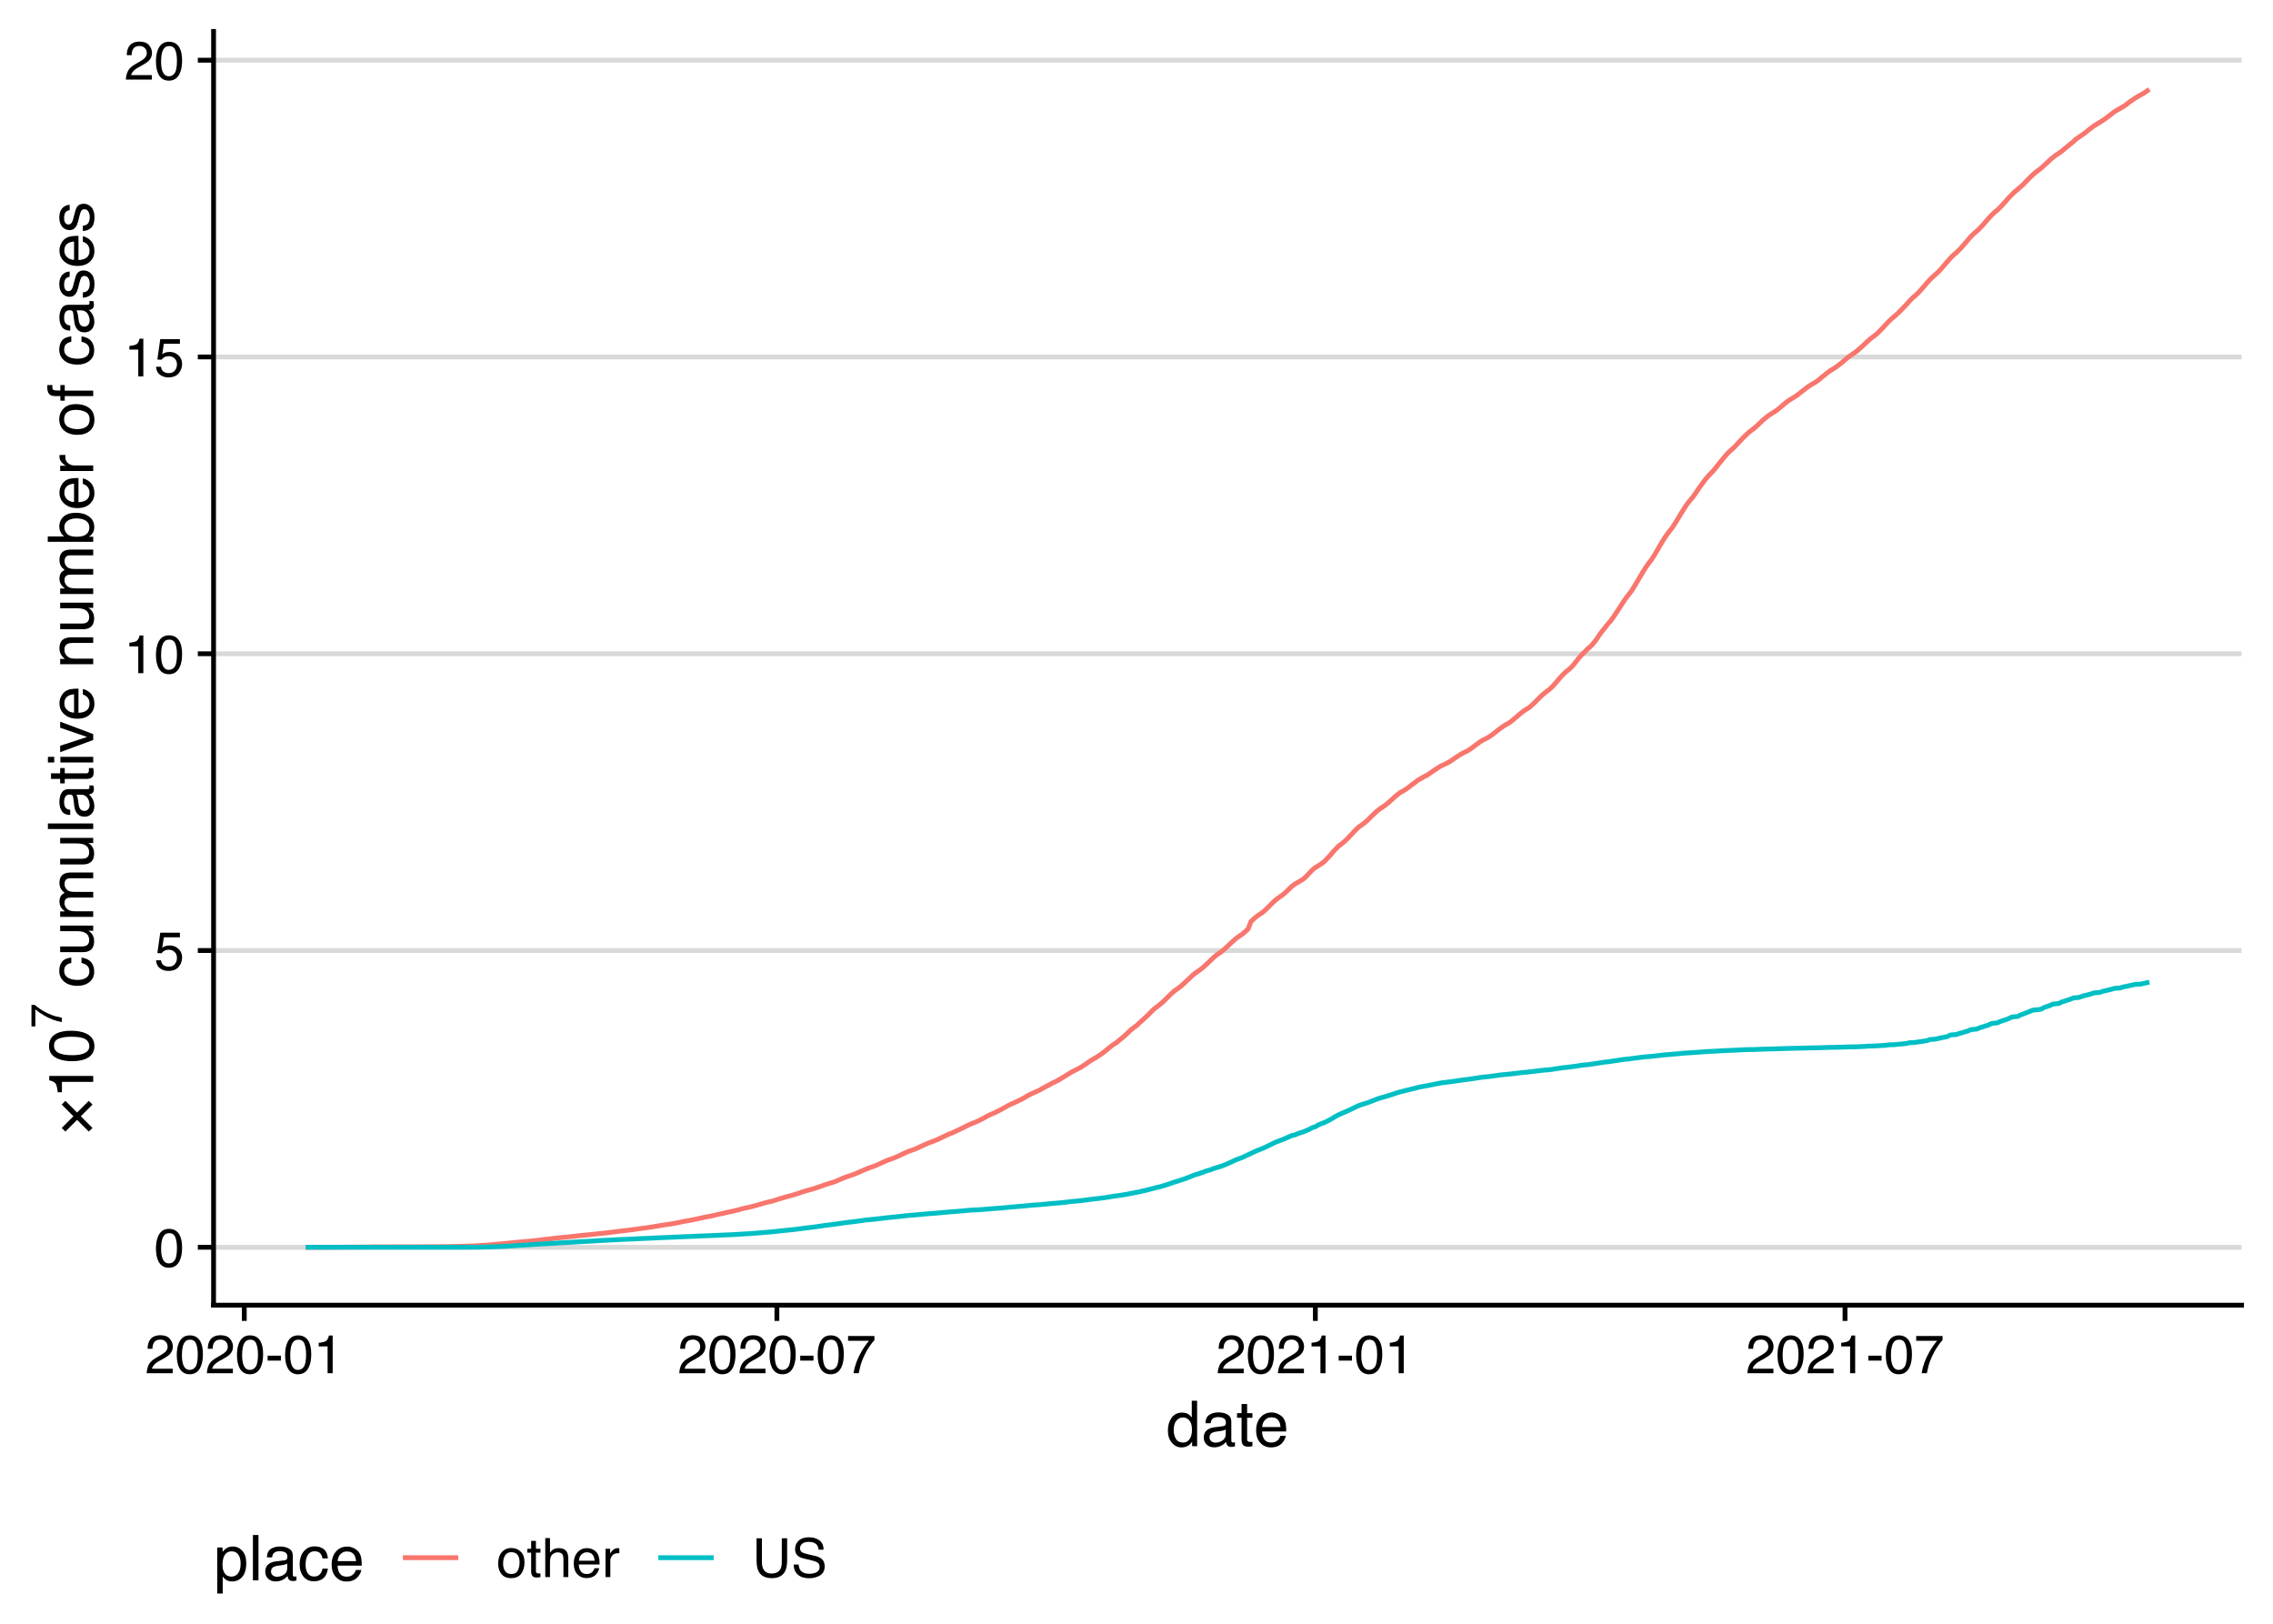 <?xml version="1.0" encoding="UTF-8"?>
<svg xmlns="http://www.w3.org/2000/svg" xmlns:xlink="http://www.w3.org/1999/xlink" width="504pt" height="360pt" viewBox="0 0 504 360" version="1.1">
<defs>
<g>
<symbol overflow="visible" id="glyph0-0">
<path style="stroke:none;" d="M 0.391 0 L 0.391 -8.609 L 7.219 -8.609 L 7.219 0 Z M 6.141 -1.078 L 6.141 -7.531 L 1.469 -7.531 L 1.469 -1.078 Z M 6.141 -1.078 "/>
</symbol>
<symbol overflow="visible" id="glyph0-1">
<path style="stroke:none;" d="M 3.25 -8.391 C 4.332 -8.391 5.117 -7.941 5.609 -7.047 C 5.984 -6.359 6.172 -5.41 6.172 -4.203 C 6.172 -3.066 6 -2.125 5.656 -1.375 C 5.164 -0.301 4.359 0.234 3.234 0.234 C 2.234 0.234 1.484 -0.203 0.984 -1.078 C 0.578 -1.816 0.375 -2.801 0.375 -4.031 C 0.375 -4.977 0.5 -5.797 0.75 -6.484 C 1.207 -7.754 2.039 -8.391 3.25 -8.391 Z M 3.234 -0.734 C 3.785 -0.734 4.223 -0.973 4.547 -1.453 C 4.867 -1.941 5.031 -2.848 5.031 -4.172 C 5.031 -5.117 4.91 -5.898 4.672 -6.516 C 4.441 -7.129 3.988 -7.438 3.312 -7.438 C 2.688 -7.438 2.227 -7.145 1.938 -6.562 C 1.656 -5.977 1.516 -5.117 1.516 -3.984 C 1.516 -3.129 1.609 -2.441 1.797 -1.922 C 2.078 -1.129 2.555 -0.734 3.234 -0.734 Z M 3.234 -0.734 "/>
</symbol>
<symbol overflow="visible" id="glyph0-2">
<path style="stroke:none;" d="M 1.484 -2.141 C 1.555 -1.535 1.836 -1.117 2.328 -0.891 C 2.578 -0.773 2.863 -0.719 3.188 -0.719 C 3.812 -0.719 4.273 -0.914 4.578 -1.312 C 4.879 -1.707 5.031 -2.148 5.031 -2.641 C 5.031 -3.223 4.848 -3.676 4.484 -4 C 4.129 -4.32 3.703 -4.484 3.203 -4.484 C 2.836 -4.484 2.523 -4.41 2.266 -4.266 C 2.004 -4.129 1.785 -3.938 1.609 -3.688 L 0.688 -3.734 L 1.328 -8.25 L 5.688 -8.25 L 5.688 -7.234 L 2.125 -7.234 L 1.766 -4.906 C 1.961 -5.051 2.148 -5.16 2.328 -5.234 C 2.641 -5.359 3 -5.422 3.406 -5.422 C 4.176 -5.422 4.828 -5.172 5.359 -4.672 C 5.898 -4.18 6.172 -3.555 6.172 -2.797 C 6.172 -2.004 5.922 -1.301 5.422 -0.688 C 4.93 -0.082 4.148 0.219 3.078 0.219 C 2.398 0.219 1.797 0.023 1.266 -0.359 C 0.742 -0.742 0.453 -1.336 0.391 -2.141 Z M 1.484 -2.141 "/>
</symbol>
<symbol overflow="visible" id="glyph0-3">
<path style="stroke:none;" d="M 1.156 -5.938 L 1.156 -6.75 C 1.914 -6.82 2.441 -6.945 2.734 -7.125 C 3.035 -7.301 3.266 -7.711 3.422 -8.359 L 4.25 -8.359 L 4.25 0 L 3.125 0 L 3.125 -5.938 Z M 1.156 -5.938 "/>
</symbol>
<symbol overflow="visible" id="glyph0-4">
<path style="stroke:none;" d="M 0.375 0 C 0.414 -0.719 0.566 -1.344 0.828 -1.875 C 1.086 -2.414 1.594 -2.906 2.344 -3.344 L 3.469 -4 C 3.969 -4.289 4.32 -4.539 4.531 -4.75 C 4.852 -5.07 5.016 -5.441 5.016 -5.859 C 5.016 -6.348 4.863 -6.734 4.562 -7.016 C 4.27 -7.305 3.883 -7.453 3.406 -7.453 C 2.676 -7.453 2.176 -7.18 1.906 -6.641 C 1.75 -6.336 1.664 -5.93 1.656 -5.422 L 0.578 -5.422 C 0.586 -6.148 0.723 -6.742 0.984 -7.203 C 1.441 -8.016 2.25 -8.422 3.406 -8.422 C 4.363 -8.422 5.062 -8.16 5.5 -7.641 C 5.945 -7.117 6.172 -6.539 6.172 -5.906 C 6.172 -5.238 5.938 -4.664 5.469 -4.188 C 5.195 -3.906 4.707 -3.566 4 -3.172 L 3.188 -2.734 C 2.812 -2.523 2.516 -2.32 2.297 -2.125 C 1.898 -1.789 1.648 -1.414 1.547 -1 L 6.141 -1 L 6.141 0 Z M 0.375 0 "/>
</symbol>
<symbol overflow="visible" id="glyph0-5">
<path style="stroke:none;" d="M 0.5 -3.891 L 3.438 -3.891 L 3.438 -2.797 L 0.5 -2.797 Z M 0.5 -3.891 "/>
</symbol>
<symbol overflow="visible" id="glyph0-6">
<path style="stroke:none;" d="M 6.281 -8.25 L 6.281 -7.328 C 6.008 -7.066 5.648 -6.613 5.203 -5.969 C 4.754 -5.32 4.359 -4.625 4.016 -3.875 C 3.672 -3.133 3.41 -2.469 3.234 -1.875 C 3.129 -1.488 2.984 -0.863 2.797 0 L 1.641 0 C 1.898 -1.602 2.484 -3.195 3.391 -4.781 C 3.93 -5.707 4.492 -6.508 5.078 -7.188 L 0.438 -7.188 L 0.438 -8.25 Z M 6.281 -8.25 "/>
</symbol>
<symbol overflow="visible" id="glyph0-7">
<path style="stroke:none;" d="M 3.266 -0.688 C 3.961 -0.688 4.441 -0.945 4.703 -1.469 C 4.961 -2 5.094 -2.586 5.094 -3.234 C 5.094 -3.828 5 -4.305 4.812 -4.672 C 4.508 -5.242 4 -5.531 3.281 -5.531 C 2.633 -5.531 2.164 -5.285 1.875 -4.797 C 1.582 -4.305 1.438 -3.711 1.438 -3.016 C 1.438 -2.348 1.582 -1.789 1.875 -1.344 C 2.164 -0.906 2.629 -0.688 3.266 -0.688 Z M 3.312 -6.453 C 4.113 -6.453 4.789 -6.18 5.344 -5.641 C 5.906 -5.109 6.188 -4.316 6.188 -3.266 C 6.188 -2.254 5.941 -1.414 5.453 -0.75 C 4.961 -0.094 4.203 0.234 3.172 0.234 C 2.305 0.234 1.617 -0.055 1.109 -0.641 C 0.598 -1.234 0.344 -2.02 0.344 -3 C 0.344 -4.051 0.609 -4.891 1.141 -5.516 C 1.68 -6.141 2.406 -6.453 3.312 -6.453 Z M 3.266 -6.422 Z M 3.266 -6.422 "/>
</symbol>
<symbol overflow="visible" id="glyph0-8">
<path style="stroke:none;" d="M 0.984 -8.031 L 2.047 -8.031 L 2.047 -6.281 L 3.047 -6.281 L 3.047 -5.422 L 2.047 -5.422 L 2.047 -1.312 C 2.047 -1.094 2.125 -0.945 2.281 -0.875 C 2.352 -0.832 2.488 -0.812 2.688 -0.812 C 2.738 -0.812 2.789 -0.812 2.844 -0.812 C 2.906 -0.82 2.973 -0.828 3.047 -0.828 L 3.047 0 C 2.93 0.031 2.805 0.051 2.672 0.062 C 2.547 0.082 2.406 0.094 2.25 0.094 C 1.758 0.094 1.426 -0.031 1.25 -0.281 C 1.07 -0.531 0.984 -0.859 0.984 -1.266 L 0.984 -5.422 L 0.141 -5.422 L 0.141 -6.281 L 0.984 -6.281 Z M 0.984 -8.031 "/>
</symbol>
<symbol overflow="visible" id="glyph0-9">
<path style="stroke:none;" d="M 0.781 -8.641 L 1.828 -8.641 L 1.828 -5.422 C 2.078 -5.742 2.301 -5.969 2.5 -6.094 C 2.844 -6.312 3.27 -6.422 3.781 -6.422 C 4.688 -6.422 5.301 -6.102 5.625 -5.469 C 5.801 -5.125 5.891 -4.645 5.891 -4.031 L 5.891 0 L 4.812 0 L 4.812 -3.953 C 4.812 -4.41 4.75 -4.75 4.625 -4.969 C 4.438 -5.312 4.078 -5.484 3.547 -5.484 C 3.109 -5.484 2.711 -5.332 2.359 -5.031 C 2.004 -4.727 1.828 -4.16 1.828 -3.328 L 1.828 0 L 0.781 0 Z M 0.781 -8.641 "/>
</symbol>
<symbol overflow="visible" id="glyph0-10">
<path style="stroke:none;" d="M 3.391 -6.422 C 3.836 -6.422 4.27 -6.316 4.688 -6.109 C 5.102 -5.898 5.422 -5.629 5.641 -5.297 C 5.848 -4.973 5.988 -4.602 6.062 -4.188 C 6.125 -3.895 6.156 -3.43 6.156 -2.797 L 1.547 -2.797 C 1.566 -2.16 1.719 -1.648 2 -1.266 C 2.281 -0.879 2.719 -0.688 3.312 -0.688 C 3.863 -0.688 4.301 -0.867 4.625 -1.234 C 4.812 -1.441 4.945 -1.688 5.031 -1.969 L 6.062 -1.969 C 6.039 -1.738 5.953 -1.484 5.797 -1.203 C 5.641 -0.922 5.469 -0.688 5.281 -0.5 C 4.957 -0.188 4.555 0.02 4.078 0.125 C 3.828 0.188 3.539 0.219 3.219 0.219 C 2.438 0.219 1.773 -0.062 1.234 -0.625 C 0.691 -1.195 0.422 -1.992 0.422 -3.016 C 0.422 -4.023 0.691 -4.844 1.234 -5.469 C 1.785 -6.102 2.504 -6.422 3.391 -6.422 Z M 5.062 -3.641 C 5.02 -4.098 4.922 -4.461 4.766 -4.734 C 4.484 -5.242 4.004 -5.5 3.328 -5.5 C 2.836 -5.5 2.426 -5.32 2.094 -4.969 C 1.77 -4.625 1.598 -4.18 1.578 -3.641 Z M 3.281 -6.422 Z M 3.281 -6.422 "/>
</symbol>
<symbol overflow="visible" id="glyph0-11">
<path style="stroke:none;" d="M 0.797 -6.281 L 1.812 -6.281 L 1.812 -5.188 C 1.883 -5.406 2.082 -5.664 2.406 -5.969 C 2.727 -6.27 3.098 -6.422 3.516 -6.422 C 3.535 -6.422 3.566 -6.414 3.609 -6.406 C 3.66 -6.406 3.742 -6.398 3.859 -6.391 L 3.859 -5.281 C 3.797 -5.289 3.738 -5.297 3.688 -5.297 C 3.633 -5.297 3.578 -5.297 3.516 -5.297 C 2.984 -5.297 2.57 -5.125 2.281 -4.781 C 2 -4.445 1.859 -4.055 1.859 -3.609 L 1.859 0 L 0.797 0 Z M 0.797 -6.281 "/>
</symbol>
<symbol overflow="visible" id="glyph0-12">
<path style="stroke:none;" d="M 2.188 -8.609 L 2.188 -3.281 C 2.188 -2.656 2.301 -2.141 2.531 -1.734 C 2.875 -1.109 3.461 -0.797 4.297 -0.797 C 5.273 -0.797 5.945 -1.133 6.312 -1.812 C 6.5 -2.176 6.594 -2.664 6.594 -3.281 L 6.594 -8.609 L 7.781 -8.609 L 7.781 -3.781 C 7.781 -2.719 7.633 -1.898 7.344 -1.328 C 6.82 -0.285 5.836 0.234 4.391 0.234 C 2.93 0.234 1.941 -0.285 1.422 -1.328 C 1.141 -1.898 1 -2.719 1 -3.781 L 1 -8.609 Z M 4.391 -8.609 Z M 4.391 -8.609 "/>
</symbol>
<symbol overflow="visible" id="glyph0-13">
<path style="stroke:none;" d="M 1.672 -2.781 C 1.703 -2.289 1.816 -1.895 2.016 -1.594 C 2.41 -1.02 3.094 -0.734 4.062 -0.734 C 4.5 -0.734 4.898 -0.797 5.266 -0.922 C 5.961 -1.16 6.312 -1.594 6.312 -2.219 C 6.312 -2.688 6.16 -3.02 5.859 -3.219 C 5.566 -3.414 5.102 -3.586 4.469 -3.734 L 3.312 -4 C 2.539 -4.164 2 -4.352 1.688 -4.562 C 1.145 -4.926 0.875 -5.461 0.875 -6.172 C 0.875 -6.953 1.141 -7.586 1.672 -8.078 C 2.203 -8.578 2.957 -8.828 3.938 -8.828 C 4.844 -8.828 5.609 -8.609 6.234 -8.172 C 6.867 -7.734 7.188 -7.035 7.188 -6.078 L 6.094 -6.078 C 6.031 -6.547 5.906 -6.898 5.719 -7.141 C 5.363 -7.586 4.758 -7.812 3.906 -7.812 C 3.219 -7.812 2.723 -7.664 2.422 -7.375 C 2.117 -7.094 1.969 -6.758 1.969 -6.375 C 1.969 -5.957 2.145 -5.648 2.5 -5.453 C 2.727 -5.328 3.25 -5.172 4.062 -4.984 L 5.281 -4.703 C 5.852 -4.566 6.301 -4.383 6.625 -4.156 C 7.164 -3.758 7.438 -3.176 7.438 -2.406 C 7.438 -1.457 7.086 -0.773 6.391 -0.359 C 5.703 0.047 4.898 0.25 3.984 0.25 C 2.91 0.25 2.07 -0.02 1.469 -0.562 C 0.863 -1.113 0.566 -1.852 0.578 -2.781 Z M 4.031 -8.844 Z M 4.031 -8.844 "/>
</symbol>
<symbol overflow="visible" id="glyph1-0">
<path style="stroke:none;" d="M 0.453 0 L 0.453 -10.047 L 8.422 -10.047 L 8.422 0 Z M 7.172 -1.266 L 7.172 -8.781 L 1.703 -8.781 L 1.703 -1.266 Z M 7.172 -1.266 "/>
</symbol>
<symbol overflow="visible" id="glyph1-1">
<path style="stroke:none;" d="M 1.688 -3.578 C 1.688 -2.797 1.852 -2.141 2.188 -1.609 C 2.52 -1.078 3.051 -0.812 3.781 -0.812 C 4.352 -0.812 4.82 -1.055 5.188 -1.547 C 5.551 -2.035 5.734 -2.738 5.734 -3.656 C 5.734 -4.582 5.539 -5.266 5.156 -5.703 C 4.781 -6.148 4.316 -6.375 3.766 -6.375 C 3.148 -6.375 2.648 -6.133 2.266 -5.656 C 1.879 -5.188 1.688 -4.492 1.688 -3.578 Z M 3.531 -7.453 C 4.094 -7.453 4.562 -7.332 4.938 -7.094 C 5.156 -6.957 5.406 -6.719 5.688 -6.375 L 5.688 -10.078 L 6.875 -10.078 L 6.875 0 L 5.766 0 L 5.766 -1.016 C 5.473 -0.566 5.129 -0.238 4.734 -0.031 C 4.348 0.164 3.898 0.266 3.391 0.266 C 2.578 0.266 1.875 -0.078 1.281 -0.766 C 0.688 -1.453 0.391 -2.363 0.391 -3.5 C 0.391 -4.57 0.66 -5.5 1.203 -6.281 C 1.742 -7.062 2.52 -7.453 3.531 -7.453 Z M 3.531 -7.453 "/>
</symbol>
<symbol overflow="visible" id="glyph1-2">
<path style="stroke:none;" d="M 1.844 -1.953 C 1.844 -1.598 1.973 -1.316 2.234 -1.109 C 2.492 -0.898 2.801 -0.797 3.156 -0.797 C 3.594 -0.797 4.016 -0.895 4.422 -1.094 C 5.098 -1.426 5.438 -1.973 5.438 -2.734 L 5.438 -3.719 C 5.289 -3.625 5.098 -3.547 4.859 -3.484 C 4.617 -3.422 4.383 -3.375 4.156 -3.344 L 3.422 -3.25 C 2.973 -3.195 2.633 -3.102 2.406 -2.969 C 2.031 -2.758 1.844 -2.422 1.844 -1.953 Z M 4.828 -4.438 C 5.109 -4.469 5.297 -4.586 5.391 -4.797 C 5.441 -4.898 5.469 -5.055 5.469 -5.266 C 5.469 -5.68 5.316 -5.984 5.016 -6.172 C 4.723 -6.359 4.301 -6.453 3.75 -6.453 C 3.102 -6.453 2.645 -6.281 2.375 -5.938 C 2.227 -5.75 2.129 -5.469 2.078 -5.094 L 0.938 -5.094 C 0.957 -5.988 1.25 -6.613 1.812 -6.969 C 2.375 -7.32 3.031 -7.5 3.781 -7.5 C 4.633 -7.5 5.332 -7.332 5.875 -7 C 6.406 -6.676 6.672 -6.164 6.672 -5.469 L 6.672 -1.266 C 6.672 -1.129 6.695 -1.02 6.75 -0.938 C 6.801 -0.863 6.91 -0.828 7.078 -0.828 C 7.141 -0.828 7.203 -0.832 7.266 -0.844 C 7.336 -0.852 7.41 -0.863 7.484 -0.875 L 7.484 0.031 C 7.297 0.082 7.148 0.113 7.047 0.125 C 6.941 0.145 6.805 0.156 6.641 0.156 C 6.211 0.156 5.906 0.004 5.719 -0.297 C 5.613 -0.453 5.539 -0.676 5.5 -0.969 C 5.25 -0.645 4.891 -0.359 4.422 -0.109 C 3.953 0.129 3.438 0.25 2.875 0.25 C 2.195 0.25 1.641 0.047 1.203 -0.359 C 0.773 -0.773 0.562 -1.297 0.562 -1.922 C 0.562 -2.598 0.77 -3.125 1.188 -3.5 C 1.613 -3.875 2.172 -4.102 2.859 -4.188 Z M 3.812 -7.5 Z M 3.812 -7.5 "/>
</symbol>
<symbol overflow="visible" id="glyph1-3">
<path style="stroke:none;" d="M 1.156 -9.359 L 2.391 -9.359 L 2.391 -7.328 L 3.562 -7.328 L 3.562 -6.312 L 2.391 -6.312 L 2.391 -1.531 C 2.391 -1.281 2.477 -1.113 2.656 -1.031 C 2.75 -0.977 2.906 -0.953 3.125 -0.953 C 3.188 -0.953 3.25 -0.953 3.312 -0.953 C 3.383 -0.953 3.469 -0.957 3.562 -0.969 L 3.562 0 C 3.414 0.039 3.266 0.066 3.109 0.078 C 2.961 0.098 2.801 0.109 2.625 0.109 C 2.051 0.109 1.66 -0.035 1.453 -0.328 C 1.254 -0.617 1.156 -1 1.156 -1.469 L 1.156 -6.312 L 0.156 -6.312 L 0.156 -7.328 L 1.156 -7.328 Z M 1.156 -9.359 "/>
</symbol>
<symbol overflow="visible" id="glyph1-4">
<path style="stroke:none;" d="M 3.953 -7.484 C 4.473 -7.484 4.973 -7.359 5.453 -7.109 C 5.941 -6.867 6.316 -6.555 6.578 -6.172 C 6.828 -5.805 6.988 -5.375 7.062 -4.875 C 7.133 -4.539 7.172 -4.004 7.172 -3.266 L 1.812 -3.266 C 1.832 -2.523 2.004 -1.93 2.328 -1.484 C 2.66 -1.035 3.172 -0.812 3.859 -0.812 C 4.504 -0.812 5.02 -1.02 5.406 -1.438 C 5.625 -1.688 5.773 -1.973 5.859 -2.297 L 7.078 -2.297 C 7.047 -2.023 6.938 -1.723 6.75 -1.391 C 6.57 -1.066 6.375 -0.801 6.156 -0.594 C 5.781 -0.227 5.316 0.02 4.766 0.156 C 4.473 0.227 4.141 0.266 3.766 0.266 C 2.848 0.266 2.07 -0.066 1.438 -0.734 C 0.812 -1.398 0.5 -2.328 0.5 -3.516 C 0.5 -4.691 0.816 -5.645 1.453 -6.375 C 2.086 -7.113 2.922 -7.484 3.953 -7.484 Z M 5.906 -4.25 C 5.863 -4.781 5.75 -5.207 5.562 -5.531 C 5.227 -6.113 4.664 -6.406 3.875 -6.406 C 3.312 -6.406 2.836 -6.203 2.453 -5.797 C 2.066 -5.391 1.863 -4.875 1.844 -4.25 Z M 3.828 -7.5 Z M 3.828 -7.5 "/>
</symbol>
<symbol overflow="visible" id="glyph1-5">
<path style="stroke:none;" d="M 4 -0.828 C 4.57 -0.828 5.047 -1.066 5.422 -1.547 C 5.805 -2.023 6 -2.742 6 -3.703 C 6 -4.285 5.914 -4.785 5.75 -5.203 C 5.426 -6.016 4.844 -6.422 4 -6.422 C 3.145 -6.422 2.562 -5.992 2.25 -5.141 C 2.07 -4.68 1.984 -4.102 1.984 -3.406 C 1.984 -2.844 2.07 -2.363 2.25 -1.969 C 2.562 -1.207 3.145 -0.828 4 -0.828 Z M 0.812 -7.281 L 2 -7.281 L 2 -6.312 C 2.25 -6.645 2.52 -6.906 2.812 -7.094 C 3.227 -7.363 3.711 -7.5 4.266 -7.5 C 5.098 -7.5 5.801 -7.18 6.375 -6.547 C 6.957 -5.91 7.25 -5.004 7.25 -3.828 C 7.25 -2.223 6.832 -1.082 6 -0.406 C 5.469 0.031 4.852 0.25 4.156 0.25 C 3.602 0.25 3.141 0.129 2.766 -0.109 C 2.547 -0.254 2.301 -0.492 2.031 -0.828 L 2.031 2.922 L 0.812 2.922 Z M 0.812 -7.281 "/>
</symbol>
<symbol overflow="visible" id="glyph1-6">
<path style="stroke:none;" d="M 0.938 -10.047 L 2.172 -10.047 L 2.172 0 L 0.938 0 Z M 0.938 -10.047 "/>
</symbol>
<symbol overflow="visible" id="glyph1-7">
<path style="stroke:none;" d="M 3.719 -7.531 C 4.551 -7.531 5.223 -7.328 5.734 -6.922 C 6.254 -6.523 6.566 -5.836 6.672 -4.859 L 5.469 -4.859 C 5.395 -5.305 5.227 -5.68 4.969 -5.984 C 4.719 -6.285 4.301 -6.438 3.719 -6.438 C 2.938 -6.438 2.379 -6.051 2.047 -5.281 C 1.828 -4.789 1.719 -4.18 1.719 -3.453 C 1.719 -2.711 1.867 -2.094 2.172 -1.594 C 2.484 -1.094 2.973 -0.844 3.641 -0.844 C 4.148 -0.844 4.555 -1 4.859 -1.312 C 5.16 -1.625 5.363 -2.051 5.469 -2.594 L 6.672 -2.594 C 6.535 -1.625 6.191 -0.91 5.641 -0.453 C 5.098 -0.004 4.398 0.219 3.547 0.219 C 2.586 0.219 1.82 -0.129 1.25 -0.828 C 0.688 -1.535 0.406 -2.41 0.406 -3.453 C 0.406 -4.742 0.719 -5.742 1.344 -6.453 C 1.969 -7.172 2.758 -7.531 3.719 -7.531 Z M 3.531 -7.5 Z M 3.531 -7.5 "/>
</symbol>
<symbol overflow="visible" id="glyph2-0">
<path style="stroke:none;" d="M 0 -0.453 L -10.047 -0.453 L -10.047 -8.422 L 0 -8.422 Z M -1.266 -7.172 L -8.781 -7.172 L -8.781 -1.703 L -1.266 -1.703 Z M -1.266 -7.172 "/>
</symbol>
<symbol overflow="visible" id="glyph2-1">
<path style="stroke:none;" d="M -6.172 -0.797 L -6.984 -1.594 L -4.391 -4.188 L -6.984 -6.781 L -6.172 -7.609 L -3.578 -5.016 L -0.984 -7.609 L -0.156 -6.781 L -2.75 -4.188 L -0.156 -1.594 L -0.984 -0.797 L -3.578 -3.391 Z M -6.172 -0.797 "/>
</symbol>
<symbol overflow="visible" id="glyph2-2">
<path style="stroke:none;" d="M -6.938 -1.344 L -7.875 -1.344 C -7.957 -2.227 -8.098 -2.844 -8.297 -3.188 C -8.504 -3.539 -8.988 -3.805 -9.75 -3.984 L -9.75 -4.953 L 0 -4.953 L 0 -3.641 L -6.938 -3.641 Z M -6.938 -1.344 "/>
</symbol>
<symbol overflow="visible" id="glyph2-3">
<path style="stroke:none;" d="M -9.797 -3.781 C -9.797 -5.051 -9.27 -5.969 -8.219 -6.531 C -7.414 -6.969 -6.312 -7.188 -4.906 -7.188 C -3.57 -7.188 -2.473 -6.988 -1.609 -6.594 C -0.359 -6.02 0.266 -5.082 0.266 -3.781 C 0.266 -2.602 -0.242 -1.727 -1.266 -1.156 C -2.117 -0.676 -3.266 -0.438 -4.703 -0.438 C -5.805 -0.438 -6.758 -0.582 -7.562 -0.875 C -9.051 -1.406 -9.797 -2.375 -9.797 -3.781 Z M -0.859 -3.781 C -0.859 -4.414 -1.141 -4.922 -1.703 -5.297 C -2.266 -5.672 -3.316 -5.859 -4.859 -5.859 C -5.973 -5.859 -6.891 -5.723 -7.609 -5.453 C -8.328 -5.18 -8.688 -4.648 -8.688 -3.859 C -8.688 -3.141 -8.344 -2.609 -7.656 -2.266 C -6.977 -1.93 -5.977 -1.766 -4.656 -1.766 C -3.656 -1.766 -2.852 -1.875 -2.25 -2.094 C -1.32 -2.414 -0.859 -2.977 -0.859 -3.781 Z M -0.859 -3.781 "/>
</symbol>
<symbol overflow="visible" id="glyph2-4">
<path style="stroke:none;" d="M -7.531 -3.719 C -7.531 -4.551 -7.328 -5.223 -6.922 -5.734 C -6.523 -6.254 -5.836 -6.566 -4.859 -6.672 L -4.859 -5.469 C -5.305 -5.395 -5.68 -5.227 -5.984 -4.969 C -6.285 -4.719 -6.438 -4.301 -6.438 -3.719 C -6.438 -2.938 -6.051 -2.379 -5.281 -2.047 C -4.789 -1.828 -4.18 -1.719 -3.453 -1.719 C -2.711 -1.719 -2.094 -1.867 -1.594 -2.172 C -1.094 -2.484 -0.844 -2.973 -0.844 -3.641 C -0.844 -4.148 -1 -4.555 -1.312 -4.859 C -1.625 -5.16 -2.051 -5.363 -2.594 -5.469 L -2.594 -6.672 C -1.625 -6.535 -0.91 -6.191 -0.453 -5.641 C -0.004 -5.098 0.219 -4.398 0.219 -3.547 C 0.219 -2.586 -0.129 -1.82 -0.828 -1.25 C -1.535 -0.688 -2.41 -0.406 -3.453 -0.406 C -4.742 -0.406 -5.742 -0.719 -6.453 -1.344 C -7.172 -1.969 -7.531 -2.758 -7.531 -3.719 Z M -7.5 -3.531 Z M -7.5 -3.531 "/>
</symbol>
<symbol overflow="visible" id="glyph2-5">
<path style="stroke:none;" d="M -7.328 -2.141 L -2.469 -2.141 C -2.094 -2.141 -1.785 -2.195 -1.547 -2.312 C -1.109 -2.531 -0.891 -2.938 -0.891 -3.531 C -0.891 -4.383 -1.27 -4.969 -2.031 -5.281 C -2.445 -5.445 -3.008 -5.531 -3.719 -5.531 L -7.328 -5.531 L -7.328 -6.766 L 0 -6.766 L 0 -5.609 L -1.078 -5.625 C -0.797 -5.457 -0.562 -5.258 -0.375 -5.031 C 0.008 -4.562 0.203 -3.988 0.203 -3.312 C 0.203 -2.27 -0.145 -1.562 -0.844 -1.188 C -1.219 -0.977 -1.719 -0.875 -2.344 -0.875 L -7.328 -0.875 Z M -7.5 -3.828 Z M -7.5 -3.828 "/>
</symbol>
<symbol overflow="visible" id="glyph2-6">
<path style="stroke:none;" d="M -7.328 -0.906 L -7.328 -2.125 L -6.281 -2.125 C -6.645 -2.414 -6.906 -2.676 -7.062 -2.906 C -7.344 -3.312 -7.484 -3.773 -7.484 -4.297 C -7.484 -4.879 -7.344 -5.348 -7.062 -5.703 C -6.895 -5.898 -6.648 -6.082 -6.328 -6.25 C -6.723 -6.52 -7.016 -6.836 -7.203 -7.203 C -7.391 -7.578 -7.484 -7.992 -7.484 -8.453 C -7.484 -9.441 -7.129 -10.113 -6.422 -10.469 C -6.035 -10.656 -5.52 -10.75 -4.875 -10.75 L 0 -10.75 L 0 -9.469 L -5.094 -9.469 C -5.57 -9.469 -5.898 -9.348 -6.078 -9.109 C -6.266 -8.867 -6.359 -8.57 -6.359 -8.219 C -6.359 -7.738 -6.195 -7.32 -5.875 -6.969 C -5.551 -6.625 -5.016 -6.453 -4.266 -6.453 L 0 -6.453 L 0 -5.203 L -4.781 -5.203 C -5.281 -5.203 -5.641 -5.141 -5.859 -5.016 C -6.203 -4.828 -6.375 -4.477 -6.375 -3.969 C -6.375 -3.508 -6.191 -3.086 -5.828 -2.703 C -5.473 -2.328 -4.828 -2.141 -3.891 -2.141 L 0 -2.141 L 0 -0.906 Z M -7.328 -0.906 "/>
</symbol>
<symbol overflow="visible" id="glyph2-7">
<path style="stroke:none;" d="M -10.047 -0.938 L -10.047 -2.172 L 0 -2.172 L 0 -0.938 Z M -10.047 -0.938 "/>
</symbol>
<symbol overflow="visible" id="glyph2-8">
<path style="stroke:none;" d="M -1.953 -1.844 C -1.598 -1.844 -1.316 -1.973 -1.109 -2.234 C -0.898 -2.492 -0.797 -2.801 -0.797 -3.156 C -0.797 -3.594 -0.895 -4.016 -1.094 -4.422 C -1.426 -5.098 -1.973 -5.438 -2.734 -5.438 L -3.719 -5.438 C -3.625 -5.289 -3.547 -5.098 -3.484 -4.859 C -3.422 -4.617 -3.375 -4.383 -3.344 -4.156 L -3.25 -3.422 C -3.195 -2.973 -3.102 -2.633 -2.969 -2.406 C -2.758 -2.031 -2.422 -1.844 -1.953 -1.844 Z M -4.438 -4.828 C -4.469 -5.109 -4.586 -5.297 -4.797 -5.391 C -4.898 -5.441 -5.055 -5.469 -5.266 -5.469 C -5.68 -5.469 -5.984 -5.316 -6.172 -5.016 C -6.359 -4.723 -6.453 -4.301 -6.453 -3.75 C -6.453 -3.102 -6.281 -2.645 -5.938 -2.375 C -5.75 -2.227 -5.469 -2.129 -5.094 -2.078 L -5.094 -0.938 C -5.988 -0.957 -6.613 -1.25 -6.969 -1.812 C -7.32 -2.375 -7.5 -3.031 -7.5 -3.781 C -7.5 -4.633 -7.332 -5.332 -7 -5.875 C -6.676 -6.406 -6.164 -6.672 -5.469 -6.672 L -1.266 -6.672 C -1.129 -6.672 -1.02 -6.695 -0.938 -6.75 C -0.863 -6.801 -0.828 -6.91 -0.828 -7.078 C -0.828 -7.141 -0.832 -7.203 -0.844 -7.266 C -0.852 -7.336 -0.863 -7.41 -0.875 -7.484 L 0.031 -7.484 C 0.082 -7.297 0.113 -7.148 0.125 -7.047 C 0.145 -6.941 0.156 -6.805 0.156 -6.641 C 0.156 -6.211 0.004 -5.906 -0.297 -5.719 C -0.453 -5.613 -0.676 -5.539 -0.969 -5.5 C -0.645 -5.25 -0.359 -4.891 -0.109 -4.422 C 0.129 -3.953 0.25 -3.438 0.25 -2.875 C 0.25 -2.195 0.047 -1.641 -0.359 -1.203 C -0.773 -0.773 -1.297 -0.562 -1.922 -0.562 C -2.598 -0.562 -3.125 -0.77 -3.5 -1.188 C -3.875 -1.613 -4.102 -2.172 -4.188 -2.859 Z M -7.5 -3.812 Z M -7.5 -3.812 "/>
</symbol>
<symbol overflow="visible" id="glyph2-9">
<path style="stroke:none;" d="M -9.359 -1.156 L -9.359 -2.391 L -7.328 -2.391 L -7.328 -3.562 L -6.312 -3.562 L -6.312 -2.391 L -1.531 -2.391 C -1.281 -2.391 -1.113 -2.477 -1.031 -2.656 C -0.977 -2.75 -0.953 -2.906 -0.953 -3.125 C -0.953 -3.188 -0.953 -3.25 -0.953 -3.312 C -0.953 -3.383 -0.957 -3.469 -0.969 -3.562 L 0 -3.562 C 0.039 -3.414 0.066 -3.266 0.078 -3.109 C 0.098 -2.961 0.109 -2.801 0.109 -2.625 C 0.109 -2.051 -0.035 -1.66 -0.328 -1.453 C -0.617 -1.254 -1 -1.156 -1.469 -1.156 L -6.312 -1.156 L -6.312 -0.156 L -7.328 -0.156 L -7.328 -1.156 Z M -9.359 -1.156 "/>
</symbol>
<symbol overflow="visible" id="glyph2-10">
<path style="stroke:none;" d="M -7.281 -0.906 L -7.281 -2.156 L 0 -2.156 L 0 -0.906 Z M -10.047 -0.906 L -10.047 -2.156 L -8.641 -2.156 L -8.641 -0.906 Z M -10.047 -0.906 "/>
</symbol>
<symbol overflow="visible" id="glyph2-11">
<path style="stroke:none;" d="M -7.328 -1.5 L -1.359 -3.453 L -7.328 -5.5 L -7.328 -6.844 L 0 -4.094 L 0 -2.781 L -7.328 -0.078 Z M -7.328 -1.5 "/>
</symbol>
<symbol overflow="visible" id="glyph2-12">
<path style="stroke:none;" d="M -7.484 -3.953 C -7.484 -4.473 -7.359 -4.973 -7.109 -5.453 C -6.867 -5.941 -6.555 -6.316 -6.172 -6.578 C -5.805 -6.828 -5.375 -6.988 -4.875 -7.062 C -4.539 -7.133 -4.004 -7.172 -3.266 -7.172 L -3.266 -1.812 C -2.523 -1.832 -1.93 -2.004 -1.484 -2.328 C -1.035 -2.66 -0.812 -3.172 -0.812 -3.859 C -0.812 -4.504 -1.02 -5.02 -1.438 -5.406 C -1.688 -5.625 -1.973 -5.773 -2.297 -5.859 L -2.297 -7.078 C -2.023 -7.047 -1.723 -6.938 -1.391 -6.75 C -1.066 -6.57 -0.801 -6.375 -0.594 -6.156 C -0.227 -5.781 0.02 -5.316 0.156 -4.766 C 0.227 -4.473 0.266 -4.141 0.266 -3.766 C 0.266 -2.848 -0.066 -2.07 -0.734 -1.438 C -1.398 -0.812 -2.328 -0.5 -3.516 -0.5 C -4.691 -0.5 -5.645 -0.816 -6.375 -1.453 C -7.113 -2.086 -7.484 -2.922 -7.484 -3.953 Z M -4.25 -5.906 C -4.781 -5.863 -5.207 -5.75 -5.531 -5.562 C -6.113 -5.227 -6.406 -4.664 -6.406 -3.875 C -6.406 -3.312 -6.203 -2.836 -5.797 -2.453 C -5.391 -2.066 -4.875 -1.863 -4.25 -1.844 Z M -7.5 -3.828 Z M -7.5 -3.828 "/>
</symbol>
<symbol overflow="visible" id="glyph2-13">
<path style="stroke:none;" d=""/>
</symbol>
<symbol overflow="visible" id="glyph2-14">
<path style="stroke:none;" d="M -7.328 -0.906 L -7.328 -2.078 L -6.281 -2.078 C -6.707 -2.422 -7.016 -2.785 -7.203 -3.172 C -7.391 -3.555 -7.484 -3.988 -7.484 -4.469 C -7.484 -5.5 -7.125 -6.195 -6.406 -6.562 C -6 -6.77 -5.43 -6.875 -4.703 -6.875 L 0 -6.875 L 0 -5.625 L -4.609 -5.625 C -5.055 -5.625 -5.414 -5.555 -5.688 -5.422 C -6.145 -5.203 -6.375 -4.805 -6.375 -4.234 C -6.375 -3.941 -6.348 -3.703 -6.297 -3.516 C -6.191 -3.18 -5.988 -2.883 -5.688 -2.625 C -5.445 -2.414 -5.195 -2.281 -4.938 -2.219 C -4.676 -2.164 -4.305 -2.141 -3.828 -2.141 L 0 -2.141 L 0 -0.906 Z M -7.5 -3.797 Z M -7.5 -3.797 "/>
</symbol>
<symbol overflow="visible" id="glyph2-15">
<path style="stroke:none;" d="M -10.078 -0.812 L -10.078 -2 L -6.438 -2 C -6.781 -2.27 -7.047 -2.594 -7.234 -2.969 C -7.422 -3.344 -7.516 -3.75 -7.516 -4.188 C -7.516 -5.094 -7.203 -5.828 -6.578 -6.391 C -5.953 -6.961 -5.023 -7.25 -3.797 -7.25 C -2.641 -7.25 -1.676 -6.969 -0.906 -6.406 C -0.145 -5.852 0.234 -5.078 0.234 -4.078 C 0.234 -3.523 0.098 -3.055 -0.172 -2.672 C -0.328 -2.441 -0.582 -2.195 -0.938 -1.938 L 0 -1.938 L 0 -0.812 Z M -0.859 -4 C -0.859 -4.664 -1.117 -5.164 -1.641 -5.5 C -2.172 -5.832 -2.867 -6 -3.734 -6 C -4.504 -6 -5.141 -5.832 -5.641 -5.5 C -6.148 -5.164 -6.406 -4.68 -6.406 -4.047 C -6.406 -3.484 -6.195 -2.988 -5.781 -2.562 C -5.375 -2.145 -4.691 -1.938 -3.734 -1.938 C -3.047 -1.938 -2.488 -2.02 -2.062 -2.188 C -1.258 -2.52 -0.859 -3.125 -0.859 -4 Z M -0.859 -4 "/>
</symbol>
<symbol overflow="visible" id="glyph2-16">
<path style="stroke:none;" d="M -7.328 -0.938 L -7.328 -2.109 L -6.062 -2.109 C -6.301 -2.203 -6.598 -2.438 -6.953 -2.812 C -7.305 -3.188 -7.484 -3.617 -7.484 -4.109 C -7.484 -4.129 -7.477 -4.164 -7.469 -4.219 C -7.469 -4.27 -7.461 -4.363 -7.453 -4.5 L -6.156 -4.5 C -6.164 -4.426 -6.172 -4.359 -6.172 -4.297 C -6.18 -4.234 -6.188 -4.164 -6.188 -4.094 C -6.188 -3.477 -5.984 -3.004 -5.578 -2.672 C -5.18 -2.336 -4.727 -2.172 -4.219 -2.172 L 0 -2.172 L 0 -0.938 Z M -7.328 -0.938 "/>
</symbol>
<symbol overflow="visible" id="glyph2-17">
<path style="stroke:none;" d="M -0.797 -3.812 C -0.797 -4.625 -1.102 -5.18 -1.719 -5.484 C -2.332 -5.785 -3.02 -5.938 -3.781 -5.938 C -4.469 -5.938 -5.023 -5.828 -5.453 -5.609 C -6.117 -5.266 -6.453 -4.672 -6.453 -3.828 C -6.453 -3.066 -6.164 -2.516 -5.594 -2.172 C -5.02 -1.836 -4.328 -1.672 -3.516 -1.672 C -2.742 -1.672 -2.098 -1.836 -1.578 -2.172 C -1.055 -2.516 -0.797 -3.062 -0.797 -3.812 Z M -7.531 -3.859 C -7.531 -4.797 -7.211 -5.586 -6.578 -6.234 C -5.953 -6.891 -5.031 -7.219 -3.812 -7.219 C -2.633 -7.219 -1.66 -6.93 -0.891 -6.359 C -0.117 -5.785 0.266 -4.895 0.266 -3.688 C 0.266 -2.688 -0.07 -1.891 -0.75 -1.297 C -1.438 -0.703 -2.352 -0.406 -3.5 -0.406 C -4.727 -0.406 -5.707 -0.719 -6.438 -1.344 C -7.164 -1.969 -7.531 -2.805 -7.531 -3.859 Z M -7.5 -3.812 Z M -7.5 -3.812 "/>
</symbol>
<symbol overflow="visible" id="glyph2-18">
<path style="stroke:none;" d="M -8.438 -1.203 C -8.945 -1.223 -9.32 -1.316 -9.562 -1.484 C -9.977 -1.766 -10.188 -2.316 -10.188 -3.141 C -10.188 -3.211 -10.18 -3.289 -10.172 -3.375 C -10.172 -3.457 -10.164 -3.551 -10.156 -3.656 L -9.031 -3.656 C -9.039 -3.531 -9.047 -3.438 -9.047 -3.375 C -9.055 -3.32 -9.062 -3.27 -9.062 -3.219 C -9.062 -2.844 -8.961 -2.617 -8.766 -2.547 C -8.578 -2.473 -8.082 -2.438 -7.281 -2.438 L -7.281 -3.656 L -6.312 -3.656 L -6.312 -2.422 L 0 -2.422 L 0 -1.203 L -6.312 -1.203 L -6.312 -0.188 L -7.281 -0.188 L -7.281 -1.203 Z M -8.438 -1.203 "/>
</symbol>
<symbol overflow="visible" id="glyph2-19">
<path style="stroke:none;" d="M -2.297 -1.641 C -1.891 -1.672 -1.578 -1.77 -1.359 -1.938 C -0.961 -2.25 -0.766 -2.789 -0.766 -3.562 C -0.766 -4.008 -0.863 -4.406 -1.062 -4.75 C -1.258 -5.102 -1.562 -5.281 -1.969 -5.281 C -2.289 -5.281 -2.531 -5.141 -2.688 -4.859 C -2.789 -4.68 -2.91 -4.332 -3.047 -3.812 L -3.281 -2.828 C -3.438 -2.203 -3.613 -1.742 -3.812 -1.453 C -4.145 -0.922 -4.602 -0.656 -5.188 -0.656 C -5.883 -0.656 -6.445 -0.906 -6.875 -1.406 C -7.301 -1.906 -7.516 -2.578 -7.516 -3.422 C -7.516 -4.523 -7.191 -5.316 -6.547 -5.797 C -6.129 -6.109 -5.688 -6.258 -5.219 -6.25 L -5.219 -5.094 C -5.5 -5.062 -5.75 -4.961 -5.969 -4.797 C -6.289 -4.516 -6.453 -4.023 -6.453 -3.328 C -6.453 -2.859 -6.363 -2.504 -6.188 -2.266 C -6.008 -2.023 -5.773 -1.906 -5.484 -1.906 C -5.172 -1.906 -4.914 -2.062 -4.719 -2.375 C -4.602 -2.562 -4.504 -2.832 -4.422 -3.188 L -4.219 -4 C -4.008 -4.883 -3.805 -5.477 -3.609 -5.781 C -3.285 -6.258 -2.789 -6.5 -2.125 -6.5 C -1.469 -6.5 -0.898 -6.25 -0.422 -5.75 C 0.047 -5.258 0.281 -4.508 0.281 -3.5 C 0.281 -2.406 0.035 -1.629 -0.453 -1.172 C -0.953 -0.723 -1.566 -0.484 -2.297 -0.453 Z M -7.5 -3.453 Z M -7.5 -3.453 "/>
</symbol>
<symbol overflow="visible" id="glyph3-0">
<path style="stroke:none;" d="M 0 -0.312 L -7.031 -0.312 L -7.031 -5.891 L 0 -5.891 Z M -0.875 -5.016 L -6.141 -5.016 L -6.141 -1.203 L -0.875 -1.203 Z M -0.875 -5.016 "/>
</symbol>
<symbol overflow="visible" id="glyph3-1">
<path style="stroke:none;" d="M -6.734 -5.125 L -5.984 -5.125 C -5.766 -4.906 -5.391 -4.613 -4.859 -4.25 C -4.336 -3.883 -3.77 -3.562 -3.156 -3.281 C -2.562 -3 -2.02 -2.785 -1.531 -2.641 C -1.207 -2.547 -0.695 -2.426 0 -2.281 L 0 -1.328 C -1.312 -1.547 -2.613 -2.023 -3.906 -2.766 C -4.664 -3.203 -5.32 -3.66 -5.875 -4.141 L -5.875 -0.359 L -6.734 -0.359 Z M -6.734 -5.125 "/>
</symbol>
<symbol overflow="visible" id="glyph4-0">
<path style="stroke:none;" d="M 2.469 -0.703 L -9.875 -0.703 L -9.875 -7.703 L 2.469 -7.703 Z M 1.703 -1.484 L 1.703 -6.922 L -9.078 -6.922 L -9.078 -1.484 Z M 1.703 -1.484 "/>
</symbol>
<symbol overflow="visible" id="glyph4-1">
<path style="stroke:none;" d=""/>
</symbol>
</g>
<clipPath id="clip1">
  <path d="M 47.355 276 L 497.027 276 L 497.027 278 L 47.355 278 Z M 47.355 276 "/>
</clipPath>
<clipPath id="clip2">
  <path d="M 47.355 210 L 497.027 210 L 497.027 212 L 47.355 212 Z M 47.355 210 "/>
</clipPath>
<clipPath id="clip3">
  <path d="M 47.355 144 L 497.027 144 L 497.027 146 L 47.355 146 Z M 47.355 144 "/>
</clipPath>
<clipPath id="clip4">
  <path d="M 47.355 78 L 497.027 78 L 497.027 80 L 47.355 80 Z M 47.355 78 "/>
</clipPath>
<clipPath id="clip5">
  <path d="M 47.355 12 L 497.027 12 L 497.027 14 L 47.355 14 Z M 47.355 12 "/>
</clipPath>
</defs>
<g id="surface239">
<rect x="0" y="0" width="504" height="360" style="fill:rgb(100%,100%,100%);fill-opacity:1;stroke:none;"/>
<g clip-path="url(#clip1)" clip-rule="nonzero">
<path style="fill:none;stroke-width:1.067;stroke-linecap:butt;stroke-linejoin:round;stroke:rgb(85.098%,85.098%,85.098%);stroke-opacity:1;stroke-miterlimit:10;" d="M 47.355 276.535 L 497.027 276.535 "/>
</g>
<g clip-path="url(#clip2)" clip-rule="nonzero">
<path style="fill:none;stroke-width:1.067;stroke-linecap:butt;stroke-linejoin:round;stroke:rgb(85.098%,85.098%,85.098%);stroke-opacity:1;stroke-miterlimit:10;" d="M 47.355 210.738 L 497.027 210.738 "/>
</g>
<g clip-path="url(#clip3)" clip-rule="nonzero">
<path style="fill:none;stroke-width:1.067;stroke-linecap:butt;stroke-linejoin:round;stroke:rgb(85.098%,85.098%,85.098%);stroke-opacity:1;stroke-miterlimit:10;" d="M 47.355 144.941 L 497.027 144.941 "/>
</g>
<g clip-path="url(#clip4)" clip-rule="nonzero">
<path style="fill:none;stroke-width:1.067;stroke-linecap:butt;stroke-linejoin:round;stroke:rgb(85.098%,85.098%,85.098%);stroke-opacity:1;stroke-miterlimit:10;" d="M 47.355 79.145 L 497.027 79.145 "/>
</g>
<g clip-path="url(#clip5)" clip-rule="nonzero">
<path style="fill:none;stroke-width:1.067;stroke-linecap:butt;stroke-linejoin:round;stroke:rgb(85.098%,85.098%,85.098%);stroke-opacity:1;stroke-miterlimit:10;" d="M 47.355 13.348 L 497.027 13.348 "/>
</g>
<path style="fill:none;stroke-width:1.067;stroke-linecap:butt;stroke-linejoin:round;stroke:rgb(97.255%,46.275%,42.745%);stroke-opacity:1;stroke-miterlimit:10;" d="M 67.793 276.535 L 70.391 276.535 L 71.039 276.531 L 71.688 276.531 L 72.336 276.527 L 72.984 276.527 L 75.578 276.512 L 76.23 276.504 L 80.77 276.477 L 81.418 276.477 L 82.07 276.457 L 82.719 276.449 L 84.016 276.441 L 84.664 276.441 L 85.312 276.438 L 86.609 276.438 L 87.262 276.434 L 89.207 276.434 L 89.855 276.43 L 91.152 276.43 L 92.449 276.422 L 93.102 276.422 L 96.992 276.398 L 97.641 276.391 L 98.289 276.387 L 98.941 276.383 L 99.59 276.371 L 100.238 276.363 L 102.832 276.301 L 103.48 276.281 L 104.129 276.258 L 104.781 276.23 L 105.43 276.199 L 106.727 276.129 L 107.375 276.086 L 108.023 276.047 L 108.672 275.996 L 109.32 275.938 L 109.969 275.875 L 110.621 275.812 L 111.918 275.703 L 113.863 275.504 L 114.512 275.434 L 115.809 275.324 L 116.461 275.266 L 117.109 275.211 L 117.758 275.141 L 119.055 275.008 L 119.703 274.949 L 120.352 274.828 L 121 274.77 L 121.648 274.695 L 122.301 274.629 L 122.949 274.543 L 123.598 274.469 L 124.895 274.336 L 125.543 274.277 L 126.191 274.211 L 126.84 274.141 L 127.488 274.074 L 128.141 273.992 L 128.789 273.922 L 130.086 273.805 L 130.734 273.734 L 131.383 273.668 L 132.031 273.598 L 132.68 273.523 L 133.332 273.457 L 133.98 273.391 L 134.629 273.32 L 135.277 273.246 L 135.926 273.16 L 136.574 273.078 L 137.223 272.992 L 137.871 272.914 L 138.52 272.84 L 139.172 272.762 L 139.82 272.684 L 140.469 272.598 L 141.117 272.508 L 142.414 272.32 L 143.062 272.242 L 143.711 272.152 L 144.359 272.055 L 145.012 271.949 L 145.66 271.844 L 146.957 271.625 L 147.605 271.527 L 148.254 271.438 L 148.902 271.34 L 149.551 271.227 L 150.199 271.102 L 150.852 270.973 L 151.5 270.824 L 152.148 270.711 L 152.797 270.605 L 153.445 270.473 L 154.094 270.344 L 154.742 270.199 L 155.391 270.062 L 156.039 269.914 L 156.691 269.789 L 157.34 269.676 L 157.988 269.539 L 159.285 269.234 L 159.934 269.098 L 160.582 268.953 L 161.23 268.805 L 161.879 268.676 L 162.531 268.52 L 163.18 268.363 L 163.828 268.215 L 164.477 268.02 L 165.125 267.855 L 165.773 267.723 L 166.422 267.582 L 167.07 267.41 L 167.719 267.23 L 168.371 267.047 L 169.02 266.855 L 169.668 266.676 L 170.316 266.512 L 170.965 266.363 L 171.613 266.195 L 172.262 265.977 L 172.91 265.773 L 173.562 265.578 L 174.211 265.383 L 174.859 265.207 L 175.508 265.047 L 176.156 264.852 L 176.805 264.648 L 177.453 264.43 L 178.102 264.215 L 178.75 264.008 L 179.402 263.832 L 180.051 263.656 L 180.699 263.453 L 181.348 263.238 L 181.996 263.008 L 182.645 262.785 L 183.293 262.555 L 183.941 262.355 L 184.59 262.164 L 185.242 261.941 L 185.891 261.664 L 186.539 261.383 L 187.188 261.109 L 187.836 260.859 L 188.484 260.652 L 189.133 260.43 L 189.781 260.184 L 190.43 259.895 L 191.082 259.617 L 191.73 259.324 L 192.379 259.07 L 193.027 258.828 L 193.676 258.613 L 194.324 258.352 L 194.973 258.059 L 195.621 257.762 L 196.27 257.469 L 196.922 257.199 L 198.219 256.73 L 198.867 256.453 L 199.516 256.164 L 200.812 255.539 L 201.461 255.273 L 202.109 255.043 L 202.762 254.816 L 203.41 254.535 L 204.059 254.23 L 204.707 253.93 L 205.355 253.652 L 206.004 253.359 L 206.652 253.133 L 207.301 252.887 L 207.949 252.617 L 208.602 252.305 L 209.25 251.988 L 209.898 251.676 L 210.547 251.387 L 211.195 251.141 L 211.844 250.84 L 212.492 250.547 L 213.141 250.227 L 213.789 249.914 L 214.441 249.566 L 215.09 249.27 L 215.738 249.008 L 216.387 248.742 L 217.035 248.457 L 217.684 248.129 L 218.332 247.781 L 218.98 247.422 L 219.633 247.098 L 220.281 246.824 L 220.93 246.523 L 221.578 246.199 L 222.227 245.848 L 222.875 245.492 L 223.523 245.129 L 224.172 244.801 L 224.82 244.52 L 225.473 244.223 L 226.121 243.902 L 226.77 243.59 L 227.418 243.188 L 228.066 242.816 L 228.715 242.496 L 229.363 242.215 L 230.012 241.922 L 230.66 241.605 L 231.312 241.23 L 231.961 240.871 L 232.609 240.551 L 233.258 240.176 L 233.906 239.879 L 234.555 239.535 L 235.203 239.168 L 235.852 238.773 L 236.5 238.375 L 237.152 237.973 L 237.801 237.574 L 238.449 237.258 L 239.098 236.93 L 239.746 236.578 L 240.395 236.152 L 241.043 235.703 L 241.691 235.25 L 242.34 234.836 L 242.992 234.484 L 243.641 234.066 L 244.289 233.633 L 244.938 233.133 L 245.586 232.609 L 246.234 232.066 L 246.883 231.574 L 247.531 231.18 L 248.18 230.629 L 248.832 230.109 L 249.48 229.543 L 250.129 228.938 L 250.777 228.316 L 251.426 227.809 L 252.074 227.336 L 252.723 226.707 L 253.371 226.145 L 254.02 225.547 L 254.672 224.934 L 255.32 224.254 L 255.969 223.637 L 256.617 223.148 L 257.266 222.648 L 257.914 222.098 L 258.562 221.438 L 259.211 220.797 L 259.859 220.18 L 260.512 219.617 L 261.16 219.172 L 261.809 218.684 L 262.457 218.094 L 263.105 217.496 L 263.754 216.891 L 264.402 216.27 L 265.051 215.73 L 265.703 215.285 L 266.352 214.82 L 267 214.277 L 267.648 213.68 L 268.297 213.062 L 268.945 212.43 L 269.594 211.863 L 270.891 210.949 L 271.543 210.391 L 272.191 209.797 L 272.84 209.18 L 273.488 208.586 L 274.137 208.023 L 274.785 207.555 L 275.434 207.125 L 276.082 206.574 L 276.73 205.984 L 277.383 204.316 L 278.031 203.707 L 278.68 203.156 L 279.328 202.707 L 279.977 202.27 L 280.625 201.707 L 281.273 201.066 L 281.922 200.41 L 282.57 199.793 L 283.223 199.238 L 283.871 198.785 L 284.52 198.324 L 285.168 197.73 L 285.816 197.117 L 286.465 196.496 L 287.113 196.008 L 287.762 195.629 L 288.41 195.262 L 289.062 194.84 L 289.711 194.227 L 290.359 193.531 L 291.008 192.863 L 291.656 192.332 L 292.305 191.949 L 292.953 191.531 L 293.602 191.047 L 294.25 190.383 L 294.902 189.688 L 295.551 188.895 L 296.199 188.223 L 296.848 187.566 L 297.496 187.074 L 298.145 186.539 L 298.793 185.91 L 299.441 185.23 L 300.09 184.547 L 300.742 183.855 L 301.391 183.281 L 302.039 182.816 L 302.688 182.328 L 303.336 181.762 L 303.984 181.09 L 304.633 180.48 L 305.281 179.863 L 305.93 179.344 L 306.582 178.93 L 307.23 178.473 L 307.879 177.938 L 309.176 176.766 L 309.824 176.207 L 310.473 175.715 L 311.121 175.363 L 311.773 174.953 L 312.422 174.5 L 313.07 173.973 L 313.719 173.523 L 314.367 172.992 L 315.016 172.641 L 315.664 172.234 L 316.312 171.938 L 316.961 171.5 L 317.613 171.055 L 318.262 170.613 L 318.91 170.18 L 319.559 169.801 L 320.855 169.199 L 321.504 168.82 L 322.152 168.391 L 322.801 167.953 L 323.453 167.516 L 324.102 167.121 L 324.75 166.781 L 325.398 166.477 L 326.047 166.062 L 327.344 165.086 L 327.992 164.605 L 328.641 164.18 L 329.293 163.848 L 329.941 163.52 L 330.59 163.09 L 331.238 162.598 L 331.887 162.09 L 332.535 161.59 L 333.184 161.125 L 333.832 160.695 L 334.48 160.363 L 335.133 159.891 L 335.781 159.352 L 336.43 158.809 L 337.078 158.246 L 337.727 157.719 L 338.375 157.293 L 339.023 156.91 L 339.672 156.355 L 340.32 155.727 L 340.973 155.078 L 341.621 154.418 L 342.27 153.836 L 342.918 153.32 L 343.566 152.84 L 344.215 152.23 L 344.863 151.508 L 345.512 150.742 L 346.16 150 L 346.812 149.312 L 347.461 148.75 L 348.109 148.238 L 348.758 147.57 L 349.406 146.762 L 350.055 145.926 L 350.703 145.184 L 351.352 144.57 L 352.004 143.887 L 352.652 143.344 L 353.301 142.629 L 353.949 141.828 L 354.598 140.828 L 355.246 139.945 L 355.895 139.16 L 356.543 138.312 L 357.191 137.594 L 357.844 136.668 L 359.141 134.715 L 359.789 133.691 L 360.438 132.73 L 361.086 131.883 L 361.734 131.059 L 362.383 130.016 L 363.031 128.926 L 363.684 127.832 L 364.332 126.727 L 364.98 125.715 L 365.629 124.805 L 366.277 123.969 L 366.926 122.926 L 367.574 121.805 L 368.223 120.699 L 368.871 119.621 L 369.523 118.629 L 370.172 117.781 L 370.82 116.953 L 371.469 115.941 L 372.117 114.895 L 372.766 113.812 L 373.414 112.777 L 374.062 111.789 L 374.711 110.973 L 375.363 110.203 L 376.012 109.277 L 376.66 108.324 L 377.309 107.418 L 377.957 106.531 L 378.605 105.742 L 379.254 105.043 L 379.902 104.371 L 380.551 103.582 L 381.203 102.738 L 381.852 101.949 L 382.5 101.164 L 383.148 100.426 L 383.797 99.816 L 384.445 99.254 L 385.094 98.582 L 385.742 97.867 L 386.391 97.172 L 387.043 96.543 L 387.691 95.926 L 388.34 95.418 L 388.988 94.926 L 389.637 94.348 L 390.285 93.73 L 390.934 93.109 L 391.582 92.582 L 392.23 92.074 L 392.883 91.656 L 393.531 91.254 L 394.18 90.789 L 394.828 90.262 L 395.477 89.691 L 396.125 89.168 L 396.773 88.688 L 397.422 88.297 L 398.074 87.91 L 398.723 87.434 L 399.371 86.926 L 400.668 85.918 L 401.316 85.469 L 401.965 85.074 L 402.613 84.703 L 403.262 84.23 L 403.914 83.672 L 404.562 83.156 L 405.211 82.633 L 405.859 82.164 L 406.508 81.758 L 407.156 81.344 L 407.805 80.855 L 408.453 80.355 L 409.102 79.793 L 409.754 79.25 L 410.402 78.762 L 411.051 78.332 L 411.699 77.859 L 412.348 77.293 L 412.996 76.711 L 414.293 75.5 L 414.941 74.949 L 415.594 74.477 L 416.242 73.945 L 416.891 73.297 L 417.539 72.629 L 418.188 71.914 L 418.836 71.23 L 419.484 70.621 L 420.133 70.078 L 420.781 69.496 L 421.434 68.852 L 422.082 68.184 L 422.73 67.512 L 423.379 66.762 L 424.027 66.094 L 424.676 65.543 L 425.324 64.945 L 425.973 64.23 L 426.621 63.477 L 427.273 62.723 L 427.922 62.008 L 428.57 61.379 L 429.219 60.801 L 429.867 60.199 L 430.516 59.496 L 431.164 58.734 L 431.812 57.977 L 432.461 57.23 L 433.113 56.57 L 433.762 56.027 L 434.41 55.402 L 435.059 54.707 L 436.355 53.207 L 437.004 52.449 L 437.652 51.812 L 438.301 51.258 L 438.953 50.652 L 439.602 49.957 L 440.25 49.207 L 440.898 48.473 L 441.547 47.754 L 442.195 47.133 L 442.844 46.594 L 443.492 45.977 L 444.145 45.281 L 444.793 44.543 L 445.441 43.816 L 446.09 43.156 L 446.738 42.52 L 447.387 41.984 L 448.035 41.426 L 448.684 40.836 L 449.332 40.145 L 449.984 39.48 L 450.633 38.848 L 451.281 38.289 L 451.93 37.777 L 452.578 37.301 L 453.227 36.695 L 453.875 36.105 L 454.523 35.477 L 455.172 34.941 L 455.824 34.434 L 456.473 34 L 457.121 33.543 L 457.77 33.008 L 458.418 32.484 L 459.066 31.934 L 459.715 31.426 L 460.363 30.801 L 461.012 30.375 L 461.664 29.93 L 462.312 29.473 L 462.961 28.941 L 463.609 28.434 L 464.258 27.945 L 464.906 27.531 L 465.555 27.137 L 466.203 26.738 L 466.852 26.293 L 467.504 25.793 L 468.152 25.301 L 468.801 24.793 L 469.449 24.395 L 470.098 24.043 L 470.746 23.664 L 471.395 23.238 L 472.043 22.711 L 472.691 22.273 L 473.344 21.816 L 473.992 21.418 L 474.641 21.055 L 475.289 20.688 L 475.938 20.258 L 476.586 19.809 "/>
<path style="fill:none;stroke-width:1.067;stroke-linecap:butt;stroke-linejoin:round;stroke:rgb(0%,74.902%,76.863%);stroke-opacity:1;stroke-miterlimit:10;" d="M 67.793 276.535 L 100.887 276.535 L 101.535 276.531 L 102.832 276.531 L 104.129 276.523 L 104.781 276.52 L 106.078 276.504 L 106.727 276.492 L 108.672 276.445 L 109.969 276.398 L 110.621 276.367 L 111.27 276.348 L 111.918 276.32 L 112.566 276.285 L 115.16 276.113 L 115.809 276.074 L 116.461 276.031 L 117.758 275.953 L 119.055 275.859 L 119.703 275.82 L 121 275.75 L 121.648 275.711 L 122.301 275.68 L 123.598 275.594 L 124.895 275.523 L 125.543 275.484 L 126.84 275.414 L 127.488 275.367 L 128.141 275.324 L 128.789 275.285 L 129.438 275.25 L 130.734 275.188 L 131.383 275.152 L 132.031 275.113 L 132.68 275.066 L 133.332 275.031 L 135.277 274.938 L 137.223 274.832 L 137.871 274.801 L 138.52 274.773 L 139.172 274.75 L 139.82 274.719 L 140.469 274.691 L 141.117 274.656 L 142.414 274.594 L 144.359 274.512 L 145.012 274.48 L 146.957 274.387 L 147.605 274.363 L 148.254 274.336 L 148.902 274.312 L 150.199 274.258 L 150.852 274.227 L 151.5 274.195 L 152.148 274.168 L 152.797 274.145 L 153.445 274.117 L 154.094 274.094 L 155.391 274.031 L 156.039 274.004 L 156.691 273.977 L 157.34 273.957 L 157.988 273.934 L 158.637 273.906 L 159.934 273.844 L 160.582 273.809 L 161.23 273.785 L 161.879 273.758 L 162.531 273.727 L 163.828 273.656 L 165.125 273.57 L 165.773 273.535 L 166.422 273.496 L 167.07 273.445 L 167.719 273.398 L 168.371 273.344 L 169.02 273.285 L 170.965 273.121 L 171.613 273.059 L 172.262 272.992 L 172.91 272.918 L 173.562 272.848 L 174.211 272.785 L 174.859 272.715 L 175.508 272.66 L 176.805 272.504 L 177.453 272.422 L 178.102 272.336 L 178.75 272.254 L 179.402 272.176 L 180.051 272.098 L 180.699 272.012 L 181.348 271.922 L 181.996 271.82 L 182.645 271.727 L 183.293 271.641 L 183.941 271.562 L 184.59 271.48 L 185.242 271.395 L 186.539 271.215 L 187.188 271.117 L 187.836 271.027 L 189.133 270.879 L 189.781 270.797 L 190.43 270.707 L 191.082 270.617 L 191.73 270.527 L 192.379 270.449 L 193.027 270.391 L 193.676 270.328 L 194.324 270.258 L 195.621 270.109 L 196.27 270.027 L 196.922 269.957 L 197.57 269.891 L 198.219 269.832 L 198.867 269.762 L 199.516 269.695 L 200.164 269.625 L 200.812 269.539 L 201.461 269.477 L 202.109 269.422 L 202.762 269.375 L 203.41 269.32 L 204.707 269.203 L 205.355 269.137 L 206.004 269.078 L 206.652 269.035 L 207.301 268.988 L 207.949 268.934 L 208.602 268.875 L 209.25 268.816 L 209.898 268.754 L 210.547 268.695 L 211.844 268.609 L 212.492 268.551 L 213.789 268.441 L 214.441 268.371 L 215.09 268.316 L 215.738 268.273 L 217.035 268.211 L 218.332 268.117 L 218.98 268.055 L 219.633 268 L 220.281 267.953 L 220.93 267.91 L 222.227 267.809 L 223.523 267.684 L 224.172 267.625 L 224.82 267.574 L 225.473 267.508 L 226.77 267.406 L 227.418 267.344 L 228.066 267.277 L 228.715 267.219 L 229.363 267.168 L 230.012 267.125 L 230.66 267.07 L 231.312 267.02 L 231.961 266.957 L 232.609 266.887 L 233.258 266.82 L 233.906 266.773 L 234.555 266.723 L 235.203 266.664 L 235.852 266.594 L 236.5 266.52 L 237.152 266.441 L 237.801 266.371 L 238.449 266.309 L 239.098 266.254 L 239.746 266.188 L 240.395 266.109 L 241.043 266.023 L 241.691 265.934 L 242.34 265.855 L 242.992 265.789 L 243.641 265.699 L 244.289 265.621 L 244.938 265.535 L 245.586 265.438 L 246.883 265.219 L 247.531 265.137 L 248.18 265.047 L 248.832 264.945 L 249.48 264.844 L 250.129 264.723 L 250.777 264.59 L 251.426 264.473 L 252.074 264.336 L 252.723 264.223 L 253.371 264.055 L 254.02 263.918 L 254.672 263.746 L 255.32 263.578 L 255.969 263.406 L 256.617 263.254 L 257.266 263.098 L 257.914 262.914 L 258.562 262.719 L 259.211 262.504 L 259.859 262.266 L 260.512 262.043 L 261.16 261.859 L 261.809 261.648 L 262.457 261.434 L 263.105 261.207 L 263.754 260.953 L 264.402 260.688 L 265.051 260.449 L 265.703 260.258 L 266.352 260.031 L 267 259.797 L 267.648 259.555 L 268.297 259.402 L 268.945 259.133 L 269.594 258.922 L 270.242 258.738 L 270.891 258.531 L 271.543 258.277 L 272.191 258.008 L 272.84 257.715 L 273.488 257.406 L 274.137 257.113 L 274.785 256.879 L 275.434 256.629 L 276.082 256.324 L 276.73 256.031 L 277.383 255.723 L 278.031 255.406 L 278.68 255.117 L 279.328 254.871 L 279.977 254.605 L 280.625 254.316 L 281.273 254 L 281.922 253.688 L 282.57 253.359 L 283.223 253.094 L 283.871 252.852 L 284.52 252.598 L 285.168 252.332 L 285.816 252.035 L 286.465 251.766 L 287.113 251.625 L 287.762 251.336 L 288.41 251.133 L 289.062 250.914 L 289.711 250.648 L 290.359 250.355 L 291.008 250.016 L 291.656 249.801 L 292.305 249.41 L 292.953 249.141 L 293.602 248.902 L 294.25 248.598 L 294.902 248.258 L 295.551 247.879 L 296.199 247.48 L 296.848 247.141 L 297.496 246.859 L 298.145 246.582 L 298.793 246.293 L 299.441 245.992 L 300.09 245.68 L 300.742 245.355 L 301.391 245.078 L 302.039 244.848 L 302.688 244.664 L 303.336 244.445 L 303.984 244.199 L 305.281 243.699 L 305.93 243.469 L 306.582 243.289 L 307.23 243.102 L 307.879 242.91 L 308.527 242.707 L 309.824 242.27 L 310.473 242.078 L 311.121 241.926 L 311.773 241.754 L 312.422 241.605 L 313.07 241.441 L 313.719 241.281 L 314.367 241.105 L 315.016 240.961 L 315.664 240.84 L 316.312 240.727 L 316.961 240.605 L 317.613 240.477 L 318.262 240.34 L 318.91 240.207 L 319.559 240.09 L 320.207 240.004 L 320.855 239.93 L 321.504 239.852 L 322.152 239.762 L 322.801 239.668 L 323.453 239.566 L 324.102 239.469 L 324.75 239.391 L 325.398 239.32 L 326.047 239.227 L 327.992 238.922 L 328.641 238.836 L 329.293 238.766 L 329.941 238.695 L 330.59 238.617 L 331.238 238.531 L 332.535 238.352 L 333.184 238.273 L 333.832 238.219 L 334.48 238.16 L 335.133 238.086 L 335.781 238.012 L 337.078 237.848 L 337.727 237.777 L 338.375 237.727 L 339.023 237.652 L 339.672 237.582 L 340.32 237.504 L 340.973 237.426 L 341.621 237.344 L 342.27 237.27 L 342.918 237.223 L 343.566 237.156 L 344.215 237.086 L 344.863 236.973 L 345.512 236.883 L 346.16 236.781 L 346.812 236.695 L 347.461 236.641 L 348.109 236.551 L 348.758 236.469 L 349.406 236.379 L 350.055 236.277 L 350.703 236.184 L 351.352 236.098 L 352.004 236.051 L 352.652 235.953 L 353.301 235.875 L 353.949 235.773 L 354.598 235.668 L 355.246 235.559 L 355.895 235.469 L 356.543 235.406 L 357.191 235.316 L 357.844 235.215 L 359.141 235.02 L 359.789 234.914 L 360.438 234.844 L 361.086 234.785 L 361.734 234.699 L 363.031 234.535 L 363.684 234.445 L 364.332 234.363 L 364.98 234.293 L 365.629 234.25 L 366.277 234.188 L 366.926 234.121 L 367.574 234.051 L 368.871 233.895 L 369.523 233.836 L 370.172 233.797 L 370.82 233.73 L 371.469 233.68 L 373.414 233.492 L 374.062 233.449 L 374.711 233.418 L 375.363 233.371 L 376.012 233.328 L 376.66 233.281 L 377.309 233.23 L 377.957 233.176 L 378.605 233.137 L 379.254 233.113 L 379.902 233.074 L 380.551 233.039 L 381.203 233 L 381.852 232.961 L 382.5 232.926 L 383.148 232.898 L 383.797 232.879 L 385.742 232.785 L 386.391 232.75 L 387.043 232.719 L 387.691 232.703 L 388.988 232.688 L 389.637 232.66 L 390.285 232.637 L 390.934 232.609 L 392.23 232.57 L 392.883 232.562 L 394.18 232.523 L 394.828 232.5 L 395.477 232.48 L 396.125 232.449 L 396.773 232.438 L 397.422 232.43 L 398.074 232.414 L 399.371 232.383 L 400.02 232.371 L 400.668 232.344 L 401.316 232.332 L 401.965 232.324 L 402.613 232.309 L 403.262 232.297 L 403.914 232.277 L 404.562 232.262 L 405.211 232.227 L 405.859 232.215 L 406.508 232.211 L 407.156 232.191 L 407.805 232.184 L 408.453 232.16 L 409.102 232.145 L 409.754 232.105 L 410.402 232.098 L 411.051 232.094 L 411.699 232.082 L 412.996 232.02 L 413.645 231.996 L 414.293 231.934 L 414.941 231.922 L 415.594 231.906 L 416.242 231.863 L 416.891 231.828 L 417.539 231.785 L 418.188 231.746 L 418.836 231.645 L 419.484 231.629 L 420.133 231.605 L 420.781 231.535 L 421.434 231.48 L 422.082 231.414 L 422.73 231.344 L 423.379 231.184 L 424.676 231.121 L 425.324 231.004 L 426.621 230.824 L 427.273 230.719 L 427.922 230.473 L 428.57 230.43 L 429.219 230.375 L 429.867 230.215 L 430.516 230.078 L 431.164 229.953 L 431.812 229.809 L 432.461 229.473 L 433.113 229.406 L 433.762 229.371 L 434.41 229.133 L 435.059 228.973 L 435.707 228.77 L 436.355 228.582 L 437.004 228.281 L 437.652 228.215 L 438.301 228.16 L 438.953 227.871 L 439.602 227.672 L 440.25 227.461 L 440.898 227.254 L 441.547 226.934 L 442.195 226.844 L 442.844 226.797 L 443.492 226.484 L 444.145 226.277 L 444.793 226.055 L 445.441 225.812 L 446.09 225.492 L 446.738 225.414 L 447.387 225.359 L 448.035 225.016 L 448.684 224.789 L 449.332 224.523 L 449.984 224.293 L 450.633 223.984 L 451.281 223.898 L 451.93 223.848 L 452.578 223.746 L 453.227 223.383 L 453.875 223.145 L 454.523 222.934 L 455.172 222.633 L 455.824 222.547 L 456.473 222.5 L 457.121 222.16 L 457.77 221.969 L 458.418 221.742 L 459.066 221.539 L 459.715 221.266 L 460.363 221.191 L 461.012 221.141 L 461.664 220.875 L 462.312 220.719 L 462.961 220.543 L 463.609 220.379 L 464.258 220.145 L 464.906 220.082 L 465.555 220.039 L 466.203 219.797 L 466.852 219.652 L 467.504 219.492 L 468.152 219.344 L 468.801 219.137 L 469.449 219.086 L 470.098 219.051 L 470.746 218.828 L 471.395 218.703 L 472.043 218.559 L 472.691 218.426 L 473.344 218.254 L 473.992 218.215 L 474.641 218.188 L 475.289 218.035 L 475.938 217.895 L 476.586 217.734 "/>
<path style="fill:none;stroke-width:1.067;stroke-linecap:square;stroke-linejoin:round;stroke:rgb(0%,0%,0%);stroke-opacity:1;stroke-miterlimit:10;" d="M 47.355 289.371 L 47.355 6.973 "/>
<g style="fill:rgb(0%,0%,0%);fill-opacity:1;">
  <use xlink:href="#glyph0-1" x="34.207" y="280.84"/>
</g>
<g style="fill:rgb(0%,0%,0%);fill-opacity:1;">
  <use xlink:href="#glyph0-2" x="34.207" y="215.043"/>
</g>
<g style="fill:rgb(0%,0%,0%);fill-opacity:1;">
  <use xlink:href="#glyph0-3" x="27.531" y="149.246"/>
  <use xlink:href="#glyph0-1" x="34.205" y="149.246"/>
</g>
<g style="fill:rgb(0%,0%,0%);fill-opacity:1;">
  <use xlink:href="#glyph0-3" x="27.531" y="83.449"/>
  <use xlink:href="#glyph0-2" x="34.205" y="83.449"/>
</g>
<g style="fill:rgb(0%,0%,0%);fill-opacity:1;">
  <use xlink:href="#glyph0-4" x="27.531" y="17.648"/>
  <use xlink:href="#glyph0-1" x="34.205" y="17.648"/>
</g>
<path style="fill:none;stroke-width:1.067;stroke-linecap:butt;stroke-linejoin:round;stroke:rgb(0%,0%,0%);stroke-opacity:1;stroke-miterlimit:10;" d="M 43.867 276.535 L 47.355 276.535 "/>
<path style="fill:none;stroke-width:1.067;stroke-linecap:butt;stroke-linejoin:round;stroke:rgb(0%,0%,0%);stroke-opacity:1;stroke-miterlimit:10;" d="M 43.867 210.738 L 47.355 210.738 "/>
<path style="fill:none;stroke-width:1.067;stroke-linecap:butt;stroke-linejoin:round;stroke:rgb(0%,0%,0%);stroke-opacity:1;stroke-miterlimit:10;" d="M 43.867 144.941 L 47.355 144.941 "/>
<path style="fill:none;stroke-width:1.067;stroke-linecap:butt;stroke-linejoin:round;stroke:rgb(0%,0%,0%);stroke-opacity:1;stroke-miterlimit:10;" d="M 43.867 79.145 L 47.355 79.145 "/>
<path style="fill:none;stroke-width:1.067;stroke-linecap:butt;stroke-linejoin:round;stroke:rgb(0%,0%,0%);stroke-opacity:1;stroke-miterlimit:10;" d="M 43.867 13.348 L 47.355 13.348 "/>
<path style="fill:none;stroke-width:1.067;stroke-linecap:square;stroke-linejoin:round;stroke:rgb(0%,0%,0%);stroke-opacity:1;stroke-miterlimit:10;" d="M 47.355 289.371 L 497.027 289.371 "/>
<path style="fill:none;stroke-width:1.067;stroke-linecap:butt;stroke-linejoin:round;stroke:rgb(0%,0%,0%);stroke-opacity:1;stroke-miterlimit:10;" d="M 54.168 292.859 L 54.168 289.371 "/>
<path style="fill:none;stroke-width:1.067;stroke-linecap:butt;stroke-linejoin:round;stroke:rgb(0%,0%,0%);stroke-opacity:1;stroke-miterlimit:10;" d="M 172.262 292.859 L 172.262 289.371 "/>
<path style="fill:none;stroke-width:1.067;stroke-linecap:butt;stroke-linejoin:round;stroke:rgb(0%,0%,0%);stroke-opacity:1;stroke-miterlimit:10;" d="M 291.656 292.859 L 291.656 289.371 "/>
<path style="fill:none;stroke-width:1.067;stroke-linecap:butt;stroke-linejoin:round;stroke:rgb(0%,0%,0%);stroke-opacity:1;stroke-miterlimit:10;" d="M 409.102 292.859 L 409.102 289.371 "/>
<g style="fill:rgb(0%,0%,0%);fill-opacity:1;">
  <use xlink:href="#glyph0-4" x="32.148" y="304.457"/>
  <use xlink:href="#glyph0-1" x="38.822" y="304.457"/>
  <use xlink:href="#glyph0-4" x="45.496" y="304.457"/>
  <use xlink:href="#glyph0-1" x="52.17" y="304.457"/>
  <use xlink:href="#glyph0-5" x="58.844" y="304.457"/>
  <use xlink:href="#glyph0-1" x="62.84" y="304.457"/>
  <use xlink:href="#glyph0-3" x="69.514" y="304.457"/>
</g>
<g style="fill:rgb(0%,0%,0%);fill-opacity:1;">
  <use xlink:href="#glyph0-4" x="150.242" y="304.457"/>
  <use xlink:href="#glyph0-1" x="156.916" y="304.457"/>
  <use xlink:href="#glyph0-4" x="163.59" y="304.457"/>
  <use xlink:href="#glyph0-1" x="170.264" y="304.457"/>
  <use xlink:href="#glyph0-5" x="176.938" y="304.457"/>
  <use xlink:href="#glyph0-1" x="180.934" y="304.457"/>
  <use xlink:href="#glyph0-6" x="187.607" y="304.457"/>
</g>
<g style="fill:rgb(0%,0%,0%);fill-opacity:1;">
  <use xlink:href="#glyph0-4" x="269.637" y="304.457"/>
  <use xlink:href="#glyph0-1" x="276.311" y="304.457"/>
  <use xlink:href="#glyph0-4" x="282.984" y="304.457"/>
  <use xlink:href="#glyph0-3" x="289.658" y="304.457"/>
  <use xlink:href="#glyph0-5" x="296.332" y="304.457"/>
  <use xlink:href="#glyph0-1" x="300.328" y="304.457"/>
  <use xlink:href="#glyph0-3" x="307.002" y="304.457"/>
</g>
<g style="fill:rgb(0%,0%,0%);fill-opacity:1;">
  <use xlink:href="#glyph0-4" x="387.082" y="304.457"/>
  <use xlink:href="#glyph0-1" x="393.756" y="304.457"/>
  <use xlink:href="#glyph0-4" x="400.43" y="304.457"/>
  <use xlink:href="#glyph0-3" x="407.104" y="304.457"/>
  <use xlink:href="#glyph0-5" x="413.777" y="304.457"/>
  <use xlink:href="#glyph0-1" x="417.773" y="304.457"/>
  <use xlink:href="#glyph0-6" x="424.447" y="304.457"/>
</g>
<g style="fill:rgb(0%,0%,0%);fill-opacity:1;">
  <use xlink:href="#glyph1-1" x="258.566" y="320.641"/>
  <use xlink:href="#glyph1-2" x="266.353" y="320.641"/>
  <use xlink:href="#glyph1-3" x="274.139" y="320.641"/>
  <use xlink:href="#glyph1-4" x="278.028" y="320.641"/>
</g>
<g style="fill:rgb(0%,0%,0%);fill-opacity:1;">
  <use xlink:href="#glyph2-1" x="20.668" y="251.676"/>
</g>
<g style="fill:rgb(0%,0%,0%);fill-opacity:1;">
  <use xlink:href="#glyph2-2" x="20.668" y="243.5"/>
  <use xlink:href="#glyph2-3" x="20.668" y="235.714"/>
</g>
<g style="fill:rgb(0%,0%,0%);fill-opacity:1;">
  <use xlink:href="#glyph3-1" x="13.711" y="227.926"/>
</g>
<g style="fill:rgb(0%,0%,0%);fill-opacity:1;">
  <use xlink:href="#glyph4-1" x="20.668" y="222.477"/>
</g>
<g style="fill:rgb(0%,0%,0%);fill-opacity:1;">
  <use xlink:href="#glyph2-4" x="20.668" y="218.977"/>
  <use xlink:href="#glyph2-5" x="20.668" y="211.977"/>
  <use xlink:href="#glyph2-6" x="20.668" y="204.19"/>
  <use xlink:href="#glyph2-5" x="20.668" y="192.528"/>
  <use xlink:href="#glyph2-7" x="20.668" y="184.742"/>
  <use xlink:href="#glyph2-8" x="20.668" y="181.632"/>
  <use xlink:href="#glyph2-9" x="20.668" y="173.846"/>
  <use xlink:href="#glyph2-10" x="20.668" y="169.956"/>
  <use xlink:href="#glyph2-11" x="20.668" y="166.846"/>
  <use xlink:href="#glyph2-12" x="20.668" y="159.846"/>
  <use xlink:href="#glyph2-13" x="20.668" y="152.06"/>
  <use xlink:href="#glyph2-14" x="20.668" y="148.17"/>
  <use xlink:href="#glyph2-5" x="20.668" y="140.384"/>
  <use xlink:href="#glyph2-6" x="20.668" y="132.598"/>
  <use xlink:href="#glyph2-15" x="20.668" y="120.936"/>
  <use xlink:href="#glyph2-12" x="20.668" y="113.149"/>
  <use xlink:href="#glyph2-16" x="20.668" y="105.363"/>
  <use xlink:href="#glyph2-13" x="20.668" y="100.701"/>
  <use xlink:href="#glyph2-17" x="20.668" y="96.812"/>
  <use xlink:href="#glyph2-18" x="20.668" y="89.025"/>
  <use xlink:href="#glyph2-13" x="20.668" y="85.136"/>
  <use xlink:href="#glyph2-4" x="20.668" y="81.246"/>
  <use xlink:href="#glyph2-8" x="20.668" y="74.246"/>
  <use xlink:href="#glyph2-19" x="20.668" y="66.46"/>
  <use xlink:href="#glyph2-12" x="20.668" y="59.46"/>
  <use xlink:href="#glyph2-19" x="20.668" y="51.674"/>
</g>
<g style="fill:rgb(0%,0%,0%);fill-opacity:1;">
  <use xlink:href="#glyph1-5" x="47.355" y="350.375"/>
  <use xlink:href="#glyph1-6" x="55.142" y="350.375"/>
  <use xlink:href="#glyph1-2" x="58.252" y="350.375"/>
  <use xlink:href="#glyph1-7" x="66.038" y="350.375"/>
  <use xlink:href="#glyph1-4" x="73.038" y="350.375"/>
</g>
<path style="fill:none;stroke-width:1.067;stroke-linecap:butt;stroke-linejoin:round;stroke:rgb(97.255%,46.275%,42.745%);stroke-opacity:1;stroke-miterlimit:10;" d="M 89.332 345.355 L 101.605 345.355 "/>
<path style="fill:none;stroke-width:1.067;stroke-linecap:butt;stroke-linejoin:round;stroke:rgb(0%,74.902%,76.863%);stroke-opacity:1;stroke-miterlimit:10;" d="M 145.973 345.355 L 158.246 345.355 "/>
<g style="fill:rgb(0%,0%,0%);fill-opacity:1;">
  <use xlink:href="#glyph0-7" x="110.113" y="349.66"/>
  <use xlink:href="#glyph0-8" x="116.787" y="349.66"/>
  <use xlink:href="#glyph0-9" x="120.121" y="349.66"/>
  <use xlink:href="#glyph0-10" x="126.795" y="349.66"/>
  <use xlink:href="#glyph0-11" x="133.469" y="349.66"/>
</g>
<g style="fill:rgb(0%,0%,0%);fill-opacity:1;">
  <use xlink:href="#glyph0-12" x="166.754" y="349.66"/>
  <use xlink:href="#glyph0-13" x="175.42" y="349.66"/>
</g>
</g>
</svg>
